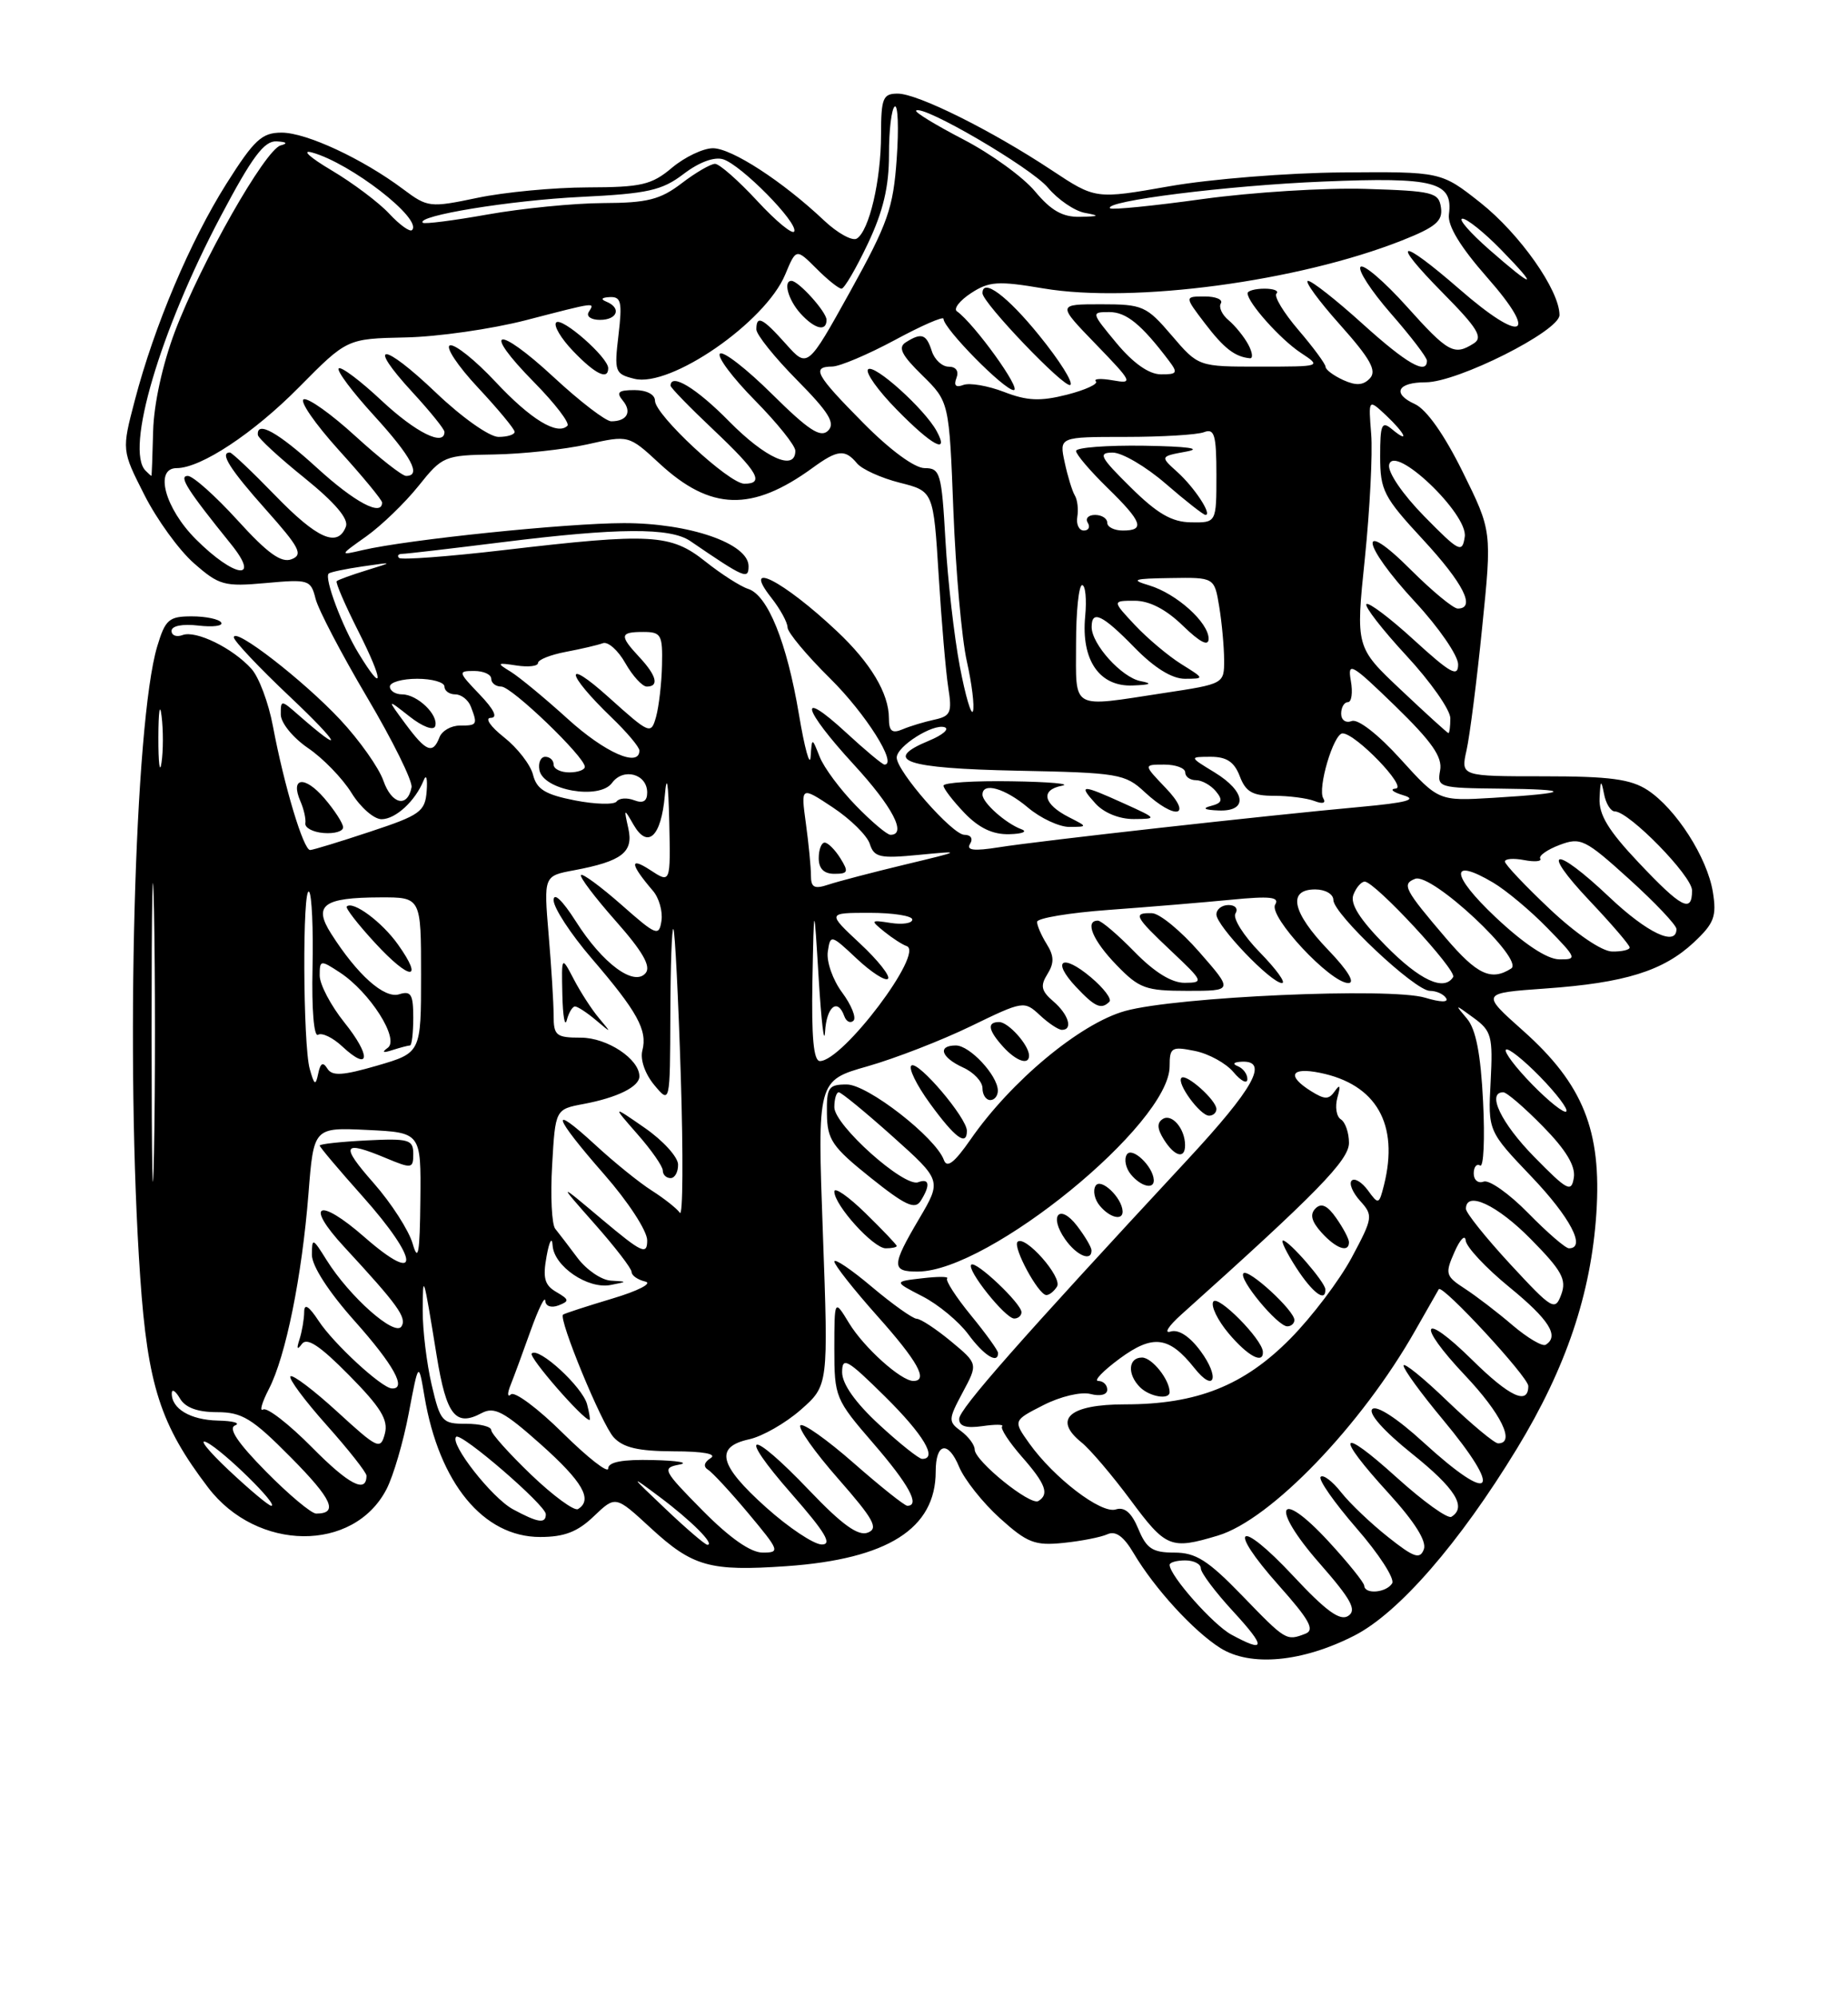 <?xml version="1.0" encoding="UTF-8" standalone="no"?>
<!DOCTYPE svg PUBLIC "-//W3C//DTD SVG 1.1//EN" "http://www.w3.org/Graphics/SVG/1.1/DTD/svg11.dtd" >
<svg xmlns="http://www.w3.org/2000/svg" xmlns:xlink="http://www.w3.org/1999/xlink" version="1.1" viewBox="0 0 237 256">
 <g >
 <path fill="currentColor"
d=" M 173.67 209.65 C 179.36 206.76 187.16 197.79 194.55 185.66 C 200.85 175.31 204.05 165.82 204.73 155.48 C 205.42 144.91 203.03 138.96 195.32 132.10 C 189.92 127.29 189.92 127.29 198.21 126.70 C 208.39 125.98 213.31 124.45 217.24 120.78 C 219.84 118.34 220.17 117.46 219.67 114.34 C 218.95 109.91 214.95 103.67 211.30 101.27 C 209.13 99.86 206.46 99.50 197.96 99.50 C 187.33 99.50 187.33 99.50 188.08 96.16 C 188.49 94.32 189.40 87.24 190.08 80.44 C 191.34 68.07 191.34 68.07 187.58 60.47 C 185.22 55.70 182.95 52.48 181.45 51.79 C 178.49 50.45 179.21 49.00 182.84 49.00 C 186.93 49.00 200.00 42.43 200.00 40.38 C 200.00 37.20 194.91 29.98 189.86 25.98 C 184.82 22.00 184.82 22.00 172.16 22.10 C 165.20 22.15 155.22 22.95 150.00 23.87 C 140.50 25.54 140.50 25.54 134.88 21.82 C 127.16 16.71 117.69 12.00 115.13 12.00 C 113.23 12.00 113.00 12.56 112.99 17.25 C 112.99 23.12 111.47 29.59 109.88 30.58 C 109.30 30.93 107.40 29.88 105.66 28.24 C 100.38 23.25 93.83 19.00 91.43 19.00 C 90.18 19.00 87.82 20.13 86.18 21.50 C 83.57 23.70 82.26 24.00 75.36 24.02 C 71.04 24.03 64.68 24.63 61.22 25.36 C 55.14 26.63 54.85 26.60 51.72 24.26 C 46.53 20.37 39.30 17.00 36.12 17.00 C 33.58 17.00 32.61 17.90 29.03 23.56 C 24.38 30.94 19.79 41.77 17.29 51.31 C 15.61 57.71 15.61 57.71 18.51 63.42 C 20.10 66.57 22.96 70.52 24.87 72.19 C 28.10 75.03 28.76 75.21 34.09 74.73 C 39.59 74.23 39.86 74.31 40.47 76.74 C 40.82 78.14 43.80 83.83 47.08 89.38 C 50.37 94.94 52.93 100.12 52.78 100.91 C 52.26 103.58 50.23 103.10 49.17 100.07 C 48.59 98.40 46.10 94.88 43.63 92.24 C 38.89 87.18 30.01 80.31 29.99 81.69 C 29.98 82.13 33.24 85.59 37.24 89.36 C 43.64 95.41 44.33 96.95 38.25 91.62 C 36.05 89.69 36.00 89.69 36.01 91.58 C 36.01 92.65 37.56 94.55 39.50 95.88 C 41.42 97.18 43.93 99.77 45.08 101.63 C 46.22 103.48 47.96 105.00 48.93 105.00 C 50.74 105.00 53.28 102.65 54.34 100.00 C 54.67 99.17 54.84 99.80 54.72 101.39 C 54.52 104.03 53.89 104.48 47.50 106.59 C 43.65 107.87 40.18 108.93 39.78 108.95 C 38.93 109.01 36.45 100.76 35.00 93.07 C 34.44 90.08 33.20 86.77 32.24 85.72 C 29.84 83.06 25.11 80.75 23.41 81.40 C 22.63 81.69 22.00 81.45 22.00 80.86 C 22.00 80.22 23.40 79.94 25.43 80.18 C 27.32 80.40 28.64 80.23 28.37 79.79 C 28.10 79.36 26.40 79.00 24.60 79.00 C 21.66 79.00 21.20 79.40 20.16 82.86 C 17.24 92.60 16.07 136.01 17.98 163.67 C 18.94 177.57 20.57 182.63 26.69 190.66 C 32.96 198.89 45.36 199.00 49.57 190.87 C 50.45 189.17 51.73 184.79 52.42 181.14 C 53.68 174.50 53.68 174.50 54.44 179.00 C 56.32 190.11 61.99 197.00 69.27 197.00 C 72.37 197.00 74.08 196.34 76.16 194.34 C 78.94 191.69 78.94 191.69 83.41 195.81 C 88.83 200.81 91.02 201.42 100.86 200.74 C 113.84 199.83 120.00 195.93 120.00 188.61 C 120.00 184.92 121.59 184.60 123.00 188.00 C 123.68 189.64 126.03 192.60 128.22 194.58 C 131.73 197.75 132.71 198.13 136.36 197.76 C 138.63 197.53 141.19 197.03 142.02 196.65 C 143.08 196.17 144.11 196.92 145.38 199.07 C 148.05 203.58 153.05 209.05 156.50 211.23 C 160.36 213.66 167.00 213.05 173.67 209.65 Z  M 44.00 106.04 C 44.00 105.53 42.91 103.85 41.59 102.31 C 39.06 99.37 37.19 99.62 38.53 102.71 C 38.96 103.69 39.25 104.96 39.16 105.53 C 39.08 106.10 40.13 106.66 41.51 106.77 C 42.88 106.88 44.00 106.56 44.00 106.04 Z  M 157.91 209.51 C 155.56 208.23 150.00 201.95 150.00 200.57 C 150.00 200.26 150.90 200.00 152.00 200.00 C 153.10 200.00 154.00 200.46 154.00 201.02 C 154.00 201.58 155.86 204.06 158.13 206.52 C 162.40 211.16 162.35 211.92 157.91 209.51 Z  M 159.29 204.50 C 154.91 199.98 153.36 199.00 150.60 199.00 C 147.81 199.00 147.03 198.49 145.99 195.97 C 145.12 193.88 144.23 193.11 143.09 193.47 C 141.22 194.06 135.16 189.43 132.00 185.00 C 129.92 182.08 129.92 182.08 133.81 180.10 C 136.00 178.98 138.65 178.36 139.85 178.67 C 141.10 179.00 142.00 178.77 142.00 178.12 C 142.00 177.50 141.48 177.00 140.85 177.00 C 140.22 177.00 141.46 175.71 143.60 174.13 C 147.86 171.00 149.93 171.26 153.18 175.35 C 155.76 178.60 156.48 176.57 153.96 173.16 C 152.57 171.28 151.14 170.35 150.12 170.67 C 149.23 170.95 149.85 169.97 151.50 168.49 C 168.92 152.88 173.00 148.70 173.00 146.49 C 173.00 145.18 172.53 143.83 171.96 143.47 C 171.39 143.12 171.19 141.86 171.52 140.67 C 171.95 139.16 171.85 138.91 171.20 139.84 C 170.42 140.96 169.91 140.96 168.13 139.85 C 164.99 137.89 165.54 136.75 169.25 137.50 C 176.51 138.96 179.45 144.09 177.49 151.90 C 176.86 154.40 176.78 154.43 175.43 152.57 C 174.65 151.51 173.72 150.95 173.35 151.32 C 172.98 151.69 173.47 152.86 174.44 153.93 C 176.12 155.79 176.08 156.09 173.35 161.19 C 171.78 164.11 168.25 168.78 165.49 171.57 C 159.54 177.60 153.50 180.00 144.29 180.00 C 137.15 180.00 134.99 181.89 138.70 184.88 C 139.81 185.77 142.63 189.09 144.98 192.25 C 149.53 198.39 150.13 198.64 156.19 196.82 C 162.97 194.79 174.62 182.68 181.52 170.50 C 183.08 167.75 184.43 165.38 184.52 165.24 C 184.96 164.55 196.00 176.49 196.00 177.65 C 196.00 180.15 193.60 179.03 188.81 174.31 C 182.31 167.91 181.54 169.57 187.89 176.29 C 192.53 181.19 194.38 185.00 192.13 185.00 C 191.66 185.00 188.73 182.56 185.63 179.59 C 182.54 176.61 180.00 174.56 180.00 175.03 C 180.00 175.51 182.25 178.60 185.00 181.90 C 192.90 191.39 191.50 193.05 182.53 184.85 C 179.16 181.77 176.53 180.07 175.99 180.61 C 175.45 181.15 177.47 183.43 181.04 186.29 C 186.64 190.77 188.15 193.17 186.14 194.41 C 185.67 194.71 182.52 192.44 179.14 189.39 C 171.68 182.64 171.11 183.77 178.11 191.42 C 181.44 195.08 183.00 197.56 182.60 198.59 C 182.10 199.90 181.33 199.64 178.02 197.01 C 175.83 195.28 173.12 192.70 172.00 191.28 C 170.89 189.86 169.70 188.96 169.37 189.29 C 169.04 189.63 171.12 192.59 173.98 195.89 C 176.85 199.18 178.90 202.36 178.54 202.94 C 177.79 204.15 175.02 204.39 174.96 203.25 C 174.94 202.84 172.89 200.29 170.41 197.60 C 163.91 190.54 162.81 193.06 169.21 200.35 C 173.28 204.99 174.04 206.37 172.91 207.11 C 171.86 207.81 170.06 206.50 165.84 201.98 C 158.82 194.47 157.21 195.59 164.03 203.24 C 167.94 207.63 168.65 208.92 167.41 209.40 C 164.96 210.34 164.92 210.32 159.29 204.50 Z  M 150.00 178.43 C 150.00 176.83 147.74 174.00 146.46 174.00 C 144.69 174.00 144.54 176.14 146.20 177.80 C 147.43 179.03 150.00 179.46 150.00 178.43 Z  M 161.96 173.25 C 161.87 171.64 156.18 165.90 155.60 166.83 C 155.26 167.38 156.15 169.22 157.58 170.92 C 160.04 173.83 162.05 174.91 161.96 173.25 Z  M 166.00 169.19 C 166.00 167.97 160.11 162.56 159.47 163.20 C 158.78 163.88 163.84 170.00 165.09 170.00 C 165.59 170.00 166.00 169.63 166.00 169.19 Z  M 169.97 165.25 C 169.93 164.32 165.31 159.00 164.54 159.00 C 164.23 159.00 165.00 160.57 166.24 162.49 C 168.35 165.74 170.04 166.99 169.97 165.25 Z  M 173.00 159.22 C 173.00 158.79 172.27 157.41 171.38 156.14 C 170.25 154.51 169.46 154.14 168.71 154.89 C 167.96 155.64 168.19 156.55 169.48 157.98 C 171.34 160.04 173.00 160.62 173.00 159.22 Z  M 90.09 193.59 C 85.02 188.45 84.86 188.15 87.12 187.72 C 88.43 187.48 86.91 187.21 83.75 187.14 C 79.82 187.04 78.00 187.39 78.00 188.22 C 78.00 188.89 75.39 186.85 72.19 183.69 C 69.00 180.53 66.00 178.30 65.53 178.72 C 65.07 179.15 65.04 178.60 65.49 177.50 C 65.93 176.40 67.09 173.25 68.07 170.50 C 69.06 167.75 69.89 166.05 69.93 166.72 C 69.97 167.42 70.68 167.67 71.62 167.32 C 73.05 166.77 73.01 166.57 71.35 165.60 C 69.83 164.72 69.59 163.80 70.10 161.00 C 70.45 159.06 70.80 158.45 70.87 159.63 C 71.03 162.30 75.39 165.27 78.31 164.70 C 80.50 164.27 80.50 164.27 78.32 164.14 C 77.12 164.06 75.22 162.76 74.08 161.25 C 72.95 159.74 71.66 158.05 71.21 157.50 C 70.76 156.95 70.58 153.28 70.81 149.34 C 71.22 142.18 71.22 142.18 74.84 141.50 C 79.16 140.69 82.00 139.29 82.00 137.96 C 82.00 135.74 77.87 133.00 74.50 133.00 C 71.32 133.00 71.00 132.74 71.00 130.15 C 71.00 128.58 70.71 123.92 70.36 119.79 C 69.73 112.27 69.73 112.27 73.60 111.55 C 79.77 110.39 81.27 109.24 80.58 106.17 C 80.00 103.58 80.02 103.57 81.25 105.71 C 83.07 108.86 84.79 107.25 85.26 101.98 C 85.51 99.05 85.71 100.21 85.83 105.37 C 86.00 113.23 86.00 113.23 83.38 111.51 C 80.68 109.75 80.82 110.77 83.73 114.17 C 84.52 115.08 85.01 116.82 84.83 118.02 C 84.52 120.06 84.17 119.92 79.71 115.98 C 77.07 113.66 74.73 111.93 74.51 112.15 C 74.29 112.38 76.29 115.02 78.95 118.03 C 82.40 121.92 83.51 123.85 82.81 124.71 C 81.34 126.51 77.28 123.51 73.84 118.08 C 72.13 115.40 71.00 114.32 71.00 115.38 C 71.00 116.36 73.19 119.71 75.87 122.83 C 81.74 129.66 83.06 132.05 82.38 134.65 C 82.08 135.79 82.72 137.64 83.90 139.06 C 85.93 141.50 85.93 141.50 85.97 130.08 C 85.99 123.80 86.16 118.85 86.36 119.08 C 86.56 119.31 86.99 127.81 87.31 137.97 C 87.63 148.13 87.58 155.99 87.19 155.45 C 86.81 154.90 85.19 153.62 83.59 152.60 C 81.98 151.58 78.72 148.94 76.34 146.74 C 70.35 141.23 70.91 143.03 77.50 150.54 C 80.56 154.03 83.00 157.77 83.00 158.98 C 83.00 160.90 82.34 160.60 77.25 156.33 C 71.51 151.50 71.51 151.50 76.25 156.86 C 78.86 159.81 81.00 162.58 81.00 163.03 C 81.00 163.49 81.79 164.03 82.75 164.26 C 83.73 164.48 81.86 165.45 78.50 166.45 C 75.20 167.44 72.37 168.36 72.21 168.50 C 71.59 169.03 77.15 182.51 78.69 184.21 C 79.91 185.55 81.83 186.00 86.40 186.02 C 90.20 186.02 91.99 186.36 91.14 186.89 C 90.29 187.43 90.17 187.98 90.80 188.38 C 91.36 188.72 93.70 191.25 96.00 194.00 C 99.98 198.76 100.07 199.00 97.81 199.00 C 96.26 199.00 93.58 197.12 90.09 193.59 Z  M 75.29 179.99 C 74.70 177.76 69.07 172.59 68.19 173.48 C 67.75 173.92 74.79 182.00 75.61 182.00 C 75.72 182.00 75.58 181.09 75.29 179.99 Z  M 86.96 149.25 C 86.94 148.29 85.03 146.19 82.71 144.58 C 78.50 141.66 78.50 141.66 81.75 145.37 C 83.54 147.40 85.00 149.50 85.00 150.03 C 85.00 150.57 85.45 151.00 86.00 151.00 C 86.55 151.00 86.98 150.21 86.96 149.25 Z  M 73.74 129.00 C 74.07 129.00 75.28 129.79 76.42 130.75 C 78.45 132.46 78.46 132.46 76.82 130.50 C 75.89 129.40 74.44 127.15 73.58 125.50 C 72.01 122.50 72.01 122.50 72.12 127.50 C 72.18 130.25 72.44 131.71 72.69 130.75 C 72.94 129.79 73.42 129.00 73.74 129.00 Z  M 85.35 193.40 C 80.73 189.03 80.70 188.95 84.60 191.87 C 88.63 194.88 91.75 198.00 90.72 198.00 C 90.43 198.00 88.01 195.93 85.35 193.40 Z  M 98.25 193.21 C 92.19 187.78 91.62 185.46 96.07 184.48 C 97.77 184.11 100.74 182.41 102.69 180.70 C 106.24 177.58 106.24 177.58 105.53 158.04 C 104.82 138.50 104.82 138.50 111.26 136.67 C 114.80 135.66 120.76 133.35 124.51 131.53 C 131.21 128.28 131.35 128.25 133.35 130.11 C 134.46 131.15 135.74 132.00 136.19 132.00 C 137.64 132.00 137.04 130.02 135.08 128.34 C 133.53 127.01 133.39 126.35 134.33 124.85 C 135.21 123.44 135.19 122.53 134.24 121.01 C 133.56 119.92 133.00 118.64 133.00 118.16 C 133.00 117.68 137.16 116.99 142.25 116.62 C 147.34 116.25 154.38 115.66 157.90 115.32 C 162.88 114.83 164.14 114.97 163.54 115.94 C 162.62 117.42 170.62 126.00 172.92 126.00 C 173.84 126.00 172.86 124.38 170.33 121.75 C 165.71 116.94 165.08 114.00 168.67 114.00 C 169.96 114.00 171.00 114.60 171.00 115.35 C 171.00 117.16 181.47 127.00 183.38 127.00 C 184.21 127.00 185.14 127.42 185.46 127.94 C 185.81 128.50 184.72 128.47 182.77 127.88 C 178.32 126.54 150.87 127.75 144.29 129.58 C 138.54 131.18 129.65 138.57 124.47 146.05 C 122.39 149.04 121.44 149.77 121.05 148.68 C 120.00 145.79 111.27 139.00 108.60 139.00 C 106.25 139.00 106.00 139.37 106.05 142.75 C 106.09 146.08 106.72 147.00 111.63 150.93 C 116.08 154.49 117.34 155.08 118.07 153.93 C 119.34 151.92 119.21 150.98 117.75 151.53 C 115.95 152.21 107.00 144.21 107.00 141.92 C 107.00 140.86 107.26 140.00 107.57 140.00 C 107.88 140.00 110.98 142.54 114.46 145.65 C 120.77 151.30 120.77 151.30 117.89 156.19 C 114.31 162.25 114.30 163.01 117.75 162.98 C 126.87 162.91 150.00 144.04 150.00 136.67 C 150.00 134.25 150.25 134.10 153.23 134.70 C 155.00 135.05 157.24 136.28 158.19 137.42 C 159.15 138.56 159.95 138.97 159.97 138.33 C 159.99 137.69 159.44 136.94 158.75 136.66 C 158.00 136.36 158.20 136.13 159.25 136.08 C 162.78 135.92 160.81 139.47 152.25 148.69 C 130.74 171.84 123.03 180.59 123.01 181.86 C 123.00 182.81 123.91 183.09 125.99 182.79 C 127.64 182.55 128.77 182.56 128.52 182.82 C 128.26 183.08 129.39 184.81 131.02 186.68 C 134.10 190.18 134.60 191.51 133.17 192.39 C 132.14 193.03 125.00 187.25 125.00 185.79 C 125.00 185.20 124.21 184.14 123.25 183.43 C 121.59 182.21 121.60 181.95 123.46 178.47 C 125.43 174.80 125.43 174.80 121.96 171.92 C 120.06 170.35 118.08 169.04 117.56 169.03 C 117.05 169.01 114.46 167.17 111.81 164.94 C 109.17 162.71 107.00 161.25 107.00 161.69 C 107.01 162.14 109.48 165.27 112.50 168.66 C 117.70 174.48 119.10 177.00 117.13 177.00 C 115.56 177.00 110.80 172.73 108.89 169.59 C 107.01 166.50 107.01 166.50 107.00 172.86 C 107.00 179.07 107.13 179.37 112.00 185.00 C 116.55 190.26 118.05 193.00 116.36 193.00 C 116.01 193.00 112.92 190.54 109.49 187.53 C 106.07 184.53 102.99 182.35 102.65 182.69 C 102.31 183.03 104.49 186.12 107.51 189.55 C 112.06 194.74 112.70 195.90 111.29 196.44 C 110.06 196.92 107.98 195.42 103.81 191.05 C 96.09 182.96 94.34 183.30 101.54 191.50 C 105.86 196.43 106.79 197.99 105.37 197.96 C 104.34 197.93 101.14 195.80 98.25 193.21 Z  M 128.00 173.42 C 128.00 173.10 126.43 170.92 124.51 168.58 C 122.59 166.23 121.22 164.11 121.47 163.86 C 121.72 163.61 120.28 163.60 118.27 163.84 C 114.62 164.26 114.62 164.26 118.29 166.15 C 120.31 167.18 122.95 169.37 124.17 171.01 C 126.18 173.74 128.00 174.88 128.00 173.42 Z  M 131.00 168.19 C 131.00 167.08 125.13 161.53 124.56 162.10 C 123.93 162.74 128.93 169.00 130.07 169.00 C 130.58 169.00 131.00 168.63 131.00 168.19 Z  M 135.56 164.90 C 136.29 163.71 131.44 158.23 130.50 159.17 C 129.84 159.82 133.17 165.98 134.19 165.99 C 134.57 166.00 135.19 165.50 135.56 164.90 Z  M 139.98 160.25 C 139.97 159.84 139.13 158.43 138.12 157.11 C 135.88 154.20 134.47 155.80 136.60 158.84 C 138.07 160.94 140.02 161.76 139.98 160.25 Z  M 115.00 159.70 C 115.00 159.54 113.20 157.65 111.00 155.50 C 108.80 153.35 107.00 152.10 107.00 152.72 C 107.00 154.47 112.01 160.00 113.59 160.00 C 114.37 160.00 115.00 159.87 115.00 159.70 Z  M 143.97 155.25 C 143.89 153.49 141.17 150.92 140.51 151.98 C 140.13 152.59 140.37 153.74 141.04 154.54 C 142.32 156.09 144.02 156.50 143.97 155.25 Z  M 147.97 151.25 C 147.89 149.49 145.17 146.92 144.51 147.98 C 144.13 148.59 144.37 149.74 145.04 150.54 C 146.32 152.09 148.02 152.50 147.97 151.25 Z  M 151.98 146.75 C 151.96 144.65 150.29 142.70 149.13 143.42 C 148.36 143.90 148.39 144.66 149.26 146.05 C 150.64 148.26 152.01 148.61 151.98 146.75 Z  M 124.00 144.94 C 124.00 143.29 117.81 136.00 116.90 136.56 C 116.45 136.84 117.52 139.05 119.29 141.47 C 122.48 145.85 124.00 146.97 124.00 144.94 Z  M 156.00 142.15 C 156.00 141.02 152.11 137.55 151.52 138.15 C 150.85 138.81 153.91 143.00 155.06 143.00 C 155.58 143.00 156.00 142.62 156.00 142.15 Z  M 127.97 139.75 C 127.91 137.80 124.36 134.00 122.59 134.00 C 120.19 134.00 120.68 135.53 123.50 136.82 C 124.88 137.44 126.00 138.64 126.00 139.48 C 126.00 140.32 126.45 141.00 127.00 141.00 C 127.55 141.00 127.99 140.44 127.97 139.75 Z  M 131.97 135.25 C 131.91 133.89 129.30 131.00 128.14 131.00 C 126.55 131.00 126.72 132.03 128.65 134.17 C 130.35 136.04 132.02 136.59 131.97 135.25 Z  M 142.28 128.39 C 142.61 128.05 141.55 126.65 139.90 125.26 C 136.22 122.16 134.80 123.09 138.00 126.50 C 140.43 129.08 141.23 129.44 142.28 128.39 Z  M 153.83 122.05 C 151.45 119.32 148.71 117.07 147.75 117.05 C 145.25 116.98 145.49 117.45 150.25 121.94 C 154.34 125.80 154.40 125.95 151.95 125.97 C 150.28 125.99 148.07 124.63 145.50 122.00 C 143.35 119.80 141.24 118.00 140.80 118.00 C 139.07 118.00 140.15 120.56 143.20 123.70 C 146.10 126.70 146.93 127.00 152.28 127.00 C 158.16 127.00 158.16 127.00 153.83 122.05 Z  M 161.59 122.09 C 159.49 119.94 158.07 117.69 158.44 117.09 C 158.82 116.48 158.43 116.00 157.56 116.00 C 156.70 116.00 156.00 116.54 156.00 117.21 C 156.00 118.67 163.00 126.00 164.41 126.00 C 164.96 126.00 163.69 124.24 161.59 122.09 Z  M 65.77 193.44 C 63.08 191.98 57.63 185.03 58.50 184.16 C 59.12 183.55 70.00 192.93 70.00 194.08 C 70.00 195.34 68.99 195.18 65.77 193.44 Z  M 34.12 188.62 C 30.49 184.94 29.23 183.06 30.15 182.70 C 30.89 182.40 29.90 182.12 27.95 182.08 C 24.41 182.00 21.97 180.55 22.03 178.55 C 22.05 177.97 22.52 178.29 23.08 179.25 C 23.76 180.42 25.33 181.00 27.83 181.00 C 31.05 181.00 32.35 181.80 37.31 186.81 C 42.61 192.16 43.44 194.00 40.55 194.00 C 39.93 194.00 37.04 191.58 34.12 188.62 Z  M 68.13 189.03 C 65.31 186.33 63.00 183.75 63.00 183.30 C 63.00 182.85 61.55 182.49 59.77 182.49 C 56.71 182.50 56.47 182.23 55.36 177.50 C 54.72 174.75 54.20 170.47 54.21 168.00 C 54.23 163.06 54.29 163.22 56.01 173.82 C 57.25 181.42 58.43 182.91 61.77 181.12 C 63.39 180.26 64.62 180.91 69.35 185.12 C 74.73 189.92 76.06 192.23 74.13 193.42 C 73.66 193.71 70.96 191.74 68.13 189.03 Z  M 29.35 188.45 C 26.68 185.94 25.40 184.33 26.50 184.87 C 28.58 185.88 35.84 193.00 34.79 193.00 C 34.46 193.00 32.01 190.95 29.35 188.45 Z  M 40.00 185.50 C 37.06 182.53 34.25 180.35 33.75 180.66 C 33.25 180.97 33.58 179.78 34.49 178.02 C 36.65 173.84 38.72 163.62 39.56 153.00 C 40.23 144.50 40.23 144.50 47.11 144.83 C 54.00 145.16 54.00 145.16 53.91 153.83 C 53.84 160.69 53.63 161.85 52.92 159.40 C 52.43 157.70 50.18 154.21 47.93 151.65 C 43.59 146.73 43.91 146.10 49.53 148.45 C 52.82 149.82 53.00 149.79 53.00 147.89 C 53.00 146.06 52.44 145.90 47.00 146.17 C 43.70 146.34 41.00 146.63 41.00 146.83 C 41.00 147.02 43.47 149.95 46.50 153.34 C 53.84 161.57 54.00 164.91 46.75 158.57 C 40.82 153.38 39.00 154.27 44.16 159.84 C 51.04 167.28 52.19 168.88 51.49 170.01 C 50.65 171.37 44.82 166.20 41.88 161.50 C 40.10 158.65 40.01 158.62 40.00 160.84 C 40.00 162.26 42.15 165.59 45.50 169.34 C 50.50 174.95 52.22 178.07 50.25 177.96 C 48.93 177.89 42.78 172.22 40.87 169.31 C 39.59 167.37 39.01 167.02 39.01 168.17 C 39.00 169.09 38.73 170.66 38.41 171.67 C 38.01 172.90 38.10 173.09 38.71 172.27 C 39.35 171.37 41.01 172.46 44.77 176.27 C 48.83 180.38 49.82 181.99 49.36 183.75 C 48.80 185.87 48.47 185.72 43.26 180.95 C 40.23 178.18 37.53 176.14 37.25 176.41 C 36.98 176.69 39.06 179.49 41.88 182.65 C 44.70 185.81 47.00 188.73 47.00 189.14 C 47.00 191.47 44.73 190.29 40.00 185.50 Z  M 112.75 182.60 C 109.70 179.79 108.00 177.38 108.00 175.89 C 108.00 173.84 108.64 174.20 113.50 179.00 C 118.45 183.89 120.31 187.02 118.25 186.99 C 117.84 186.98 115.36 185.01 112.75 182.60 Z  M 193.98 169.86 C 192.07 168.22 189.31 166.11 187.86 165.17 C 185.38 163.56 185.30 163.26 186.53 160.48 C 187.25 158.84 187.90 158.18 187.97 159.00 C 188.04 159.82 190.55 162.51 193.55 164.96 C 198.68 169.15 200.01 171.26 198.23 172.36 C 197.81 172.62 195.90 171.49 193.98 169.86 Z  M 193.69 162.04 C 190.56 158.65 188.00 155.46 188.00 154.94 C 188.00 152.57 192.00 154.43 196.32 158.82 C 200.31 162.86 200.93 164.00 200.23 165.91 C 199.43 168.07 199.10 167.88 193.69 162.04 Z  M 19.44 132.50 C 19.44 115.45 19.58 108.33 19.75 116.69 C 19.91 125.04 19.92 138.99 19.75 147.69 C 19.58 156.38 19.45 149.55 19.44 132.50 Z  M 195.98 155.48 C 193.54 152.99 190.97 151.18 190.27 151.45 C 189.57 151.72 189.00 151.25 189.00 150.41 C 189.00 149.57 189.37 149.11 189.82 149.39 C 190.27 149.67 190.44 145.98 190.20 141.20 C 189.90 135.10 189.28 131.92 188.14 130.57 C 186.53 128.67 186.54 128.67 189.00 130.47 C 191.29 132.14 191.47 132.83 191.17 138.63 C 190.83 144.97 190.83 144.97 196.42 150.83 C 201.39 156.04 203.46 160.00 201.21 160.00 C 200.77 160.00 198.42 157.97 195.98 155.48 Z  M 196.75 148.27 C 192.51 143.95 190.62 140.00 192.79 140.00 C 193.23 140.00 195.52 141.97 197.88 144.38 C 200.82 147.37 202.07 149.44 201.84 150.93 C 201.53 152.89 201.03 152.63 196.75 148.27 Z  M 196.50 139.00 C 194.37 136.82 192.85 134.81 193.13 134.54 C 193.40 134.26 195.37 135.82 197.50 138.00 C 199.63 140.18 201.15 142.19 200.87 142.46 C 200.60 142.74 198.63 141.18 196.50 139.00 Z  M 39.72 137.00 C 38.85 133.86 38.77 113.44 39.64 114.30 C 39.99 114.66 40.19 119.05 40.08 124.07 C 39.96 129.36 40.26 132.96 40.79 132.63 C 41.29 132.32 42.70 133.00 43.91 134.14 C 47.46 137.44 47.63 135.37 44.17 131.06 C 42.43 128.89 41.00 126.18 41.00 125.04 C 41.00 123.03 41.09 123.01 43.58 124.64 C 47.44 127.17 51.27 133.18 49.73 134.30 C 48.91 134.89 49.11 134.99 50.33 134.59 C 51.34 134.27 52.35 134.00 52.58 134.00 C 52.81 134.00 53.00 132.39 53.00 130.43 C 53.00 127.45 52.71 126.96 51.19 127.44 C 49.29 128.04 45.82 124.95 42.46 119.66 C 40.14 116.02 41.47 115.04 48.75 115.02 C 54.00 115.00 54.00 115.00 54.00 124.97 C 54.00 134.94 54.00 134.94 48.38 136.58 C 43.94 137.87 42.59 137.95 41.98 136.96 C 41.42 136.06 41.09 136.25 40.81 137.60 C 40.48 139.20 40.31 139.11 39.72 137.00 Z  M 51.04 121.06 C 48.99 118.17 45.26 115.41 44.47 116.19 C 44.28 116.39 45.92 118.50 48.12 120.88 C 52.57 125.70 54.42 125.81 51.04 121.06 Z  M 104.19 125.75 C 104.39 115.50 104.39 115.50 105.00 125.50 C 105.34 131.00 105.70 134.04 105.81 132.25 C 106.00 129.02 107.43 127.86 108.28 130.25 C 108.53 130.94 109.05 131.20 109.45 130.83 C 109.85 130.46 109.20 128.83 108.00 127.21 C 106.80 125.60 105.98 123.25 106.16 121.99 C 106.49 119.75 106.56 119.76 109.89 122.89 C 111.75 124.63 113.55 125.79 113.88 125.45 C 114.21 125.12 112.60 123.08 110.28 120.92 C 106.08 117.00 106.08 117.00 111.54 117.00 C 114.54 117.00 117.00 117.39 117.00 117.86 C 117.00 118.34 115.76 118.53 114.25 118.30 C 111.64 117.89 111.60 117.95 113.39 119.40 C 114.43 120.24 115.73 121.08 116.27 121.26 C 118.62 122.04 108.09 136.00 105.15 136.00 C 104.34 136.00 104.06 132.94 104.19 125.75 Z  M 177.68 121.18 C 174.37 117.83 173.12 115.84 173.57 114.68 C 173.92 113.76 174.58 113.00 175.02 113.00 C 176.33 113.00 186.88 124.38 186.36 125.23 C 185.20 127.10 182.08 125.65 177.68 121.18 Z  M 185.44 120.25 C 180.10 114.00 179.74 113.31 181.49 112.64 C 183.60 111.83 195.58 123.02 193.80 124.14 C 191.24 125.77 189.44 124.93 185.44 120.25 Z  M 191.78 117.54 C 186.03 112.11 185.88 109.81 191.48 113.12 C 193.14 114.10 196.28 116.72 198.45 118.95 C 202.24 122.83 202.30 123.00 199.95 122.96 C 198.39 122.94 195.42 120.97 191.78 117.54 Z  M 198.75 116.51 C 195.59 113.53 193.00 110.79 193.00 110.43 C 193.00 110.06 194.11 109.98 195.47 110.24 C 196.83 110.50 197.76 110.41 197.53 110.05 C 197.31 109.69 198.42 108.90 200.01 108.30 C 202.71 107.28 203.28 107.56 208.95 112.69 C 212.28 115.70 215.00 118.58 215.00 119.08 C 215.00 121.36 211.25 119.58 206.41 115.00 C 199.31 108.28 197.40 108.61 203.85 115.44 C 206.68 118.43 209.00 121.13 209.00 121.44 C 209.00 121.75 207.99 121.98 206.75 121.96 C 205.43 121.94 202.11 119.68 198.75 116.51 Z  M 210.15 110.56 C 206.28 106.47 205.03 104.42 205.14 102.31 C 205.25 99.95 205.34 99.86 205.71 101.75 C 205.94 102.99 206.57 104.00 207.09 104.00 C 208.91 104.00 217.00 112.27 217.00 114.13 C 217.00 117.09 215.66 116.39 210.15 110.56 Z  M 104.00 112.21 C 104.00 111.15 103.71 108.14 103.35 105.53 C 102.70 100.77 102.70 100.77 106.82 103.50 C 109.08 105.00 111.21 107.10 111.55 108.17 C 112.10 109.89 112.84 110.06 117.84 109.57 C 123.47 109.03 123.46 109.04 116.00 110.83 C 111.88 111.82 107.49 112.97 106.25 113.38 C 104.43 113.99 104.00 113.76 104.00 112.21 Z  M 107.77 110.00 C 107.08 108.90 106.18 108.00 105.76 108.00 C 105.34 108.00 105.00 108.90 105.00 110.00 C 105.00 111.34 105.67 112.00 107.01 112.00 C 108.77 112.00 108.86 111.75 107.77 110.00 Z  M 124.41 108.15 C 124.82 107.49 124.51 107.00 123.68 107.00 C 122.14 107.00 115.00 98.86 115.00 97.10 C 115.00 95.66 119.65 92.72 121.14 93.21 C 121.80 93.43 120.90 94.21 119.13 94.94 C 113.05 97.46 116.06 98.49 130.41 98.78 C 143.45 99.04 144.29 99.18 146.81 101.53 C 150.73 105.16 153.05 104.70 149.50 101.00 C 146.63 98.00 146.63 98.00 149.31 98.00 C 150.79 98.00 152.00 98.45 152.00 99.00 C 152.00 99.55 152.62 100.00 153.38 100.00 C 154.14 100.00 155.28 100.64 155.93 101.42 C 156.86 102.54 156.73 102.93 155.30 103.30 C 154.13 103.60 154.46 103.81 156.25 103.88 C 160.08 104.05 159.82 101.47 155.75 98.99 C 152.50 97.01 152.50 97.01 155.27 97.00 C 157.32 97.00 158.30 97.66 159.00 99.50 C 159.76 101.50 160.64 102.00 163.39 102.00 C 165.29 102.00 167.62 102.30 168.58 102.67 C 169.64 103.08 170.08 102.94 169.71 102.33 C 168.93 101.08 171.03 94.00 172.18 94.00 C 173.85 94.00 180.54 100.94 179.00 101.07 C 178.18 101.14 178.62 101.53 180.00 101.94 C 181.84 102.49 180.38 102.88 174.50 103.42 C 162.58 104.50 133.13 107.79 128.10 108.60 C 124.88 109.11 123.89 108.99 124.41 108.15 Z  M 131.00 106.29 C 128.99 105.55 126.00 102.89 126.00 101.85 C 126.00 100.21 128.88 101.03 131.82 103.50 C 133.45 104.88 135.85 105.99 137.14 105.99 C 139.50 105.97 139.50 105.97 137.08 104.74 C 133.79 103.06 133.39 101.25 136.19 100.71 C 137.46 100.47 134.56 100.21 129.75 100.14 C 124.94 100.06 121.00 100.31 121.00 100.70 C 121.00 101.08 122.21 102.65 123.69 104.20 C 125.55 106.13 127.32 106.98 129.44 106.92 C 131.12 106.88 131.82 106.59 131.00 106.29 Z  M 144.14 102.98 C 138.69 100.51 138.24 100.51 140.50 103.00 C 141.58 104.19 143.56 104.99 145.40 104.98 C 148.45 104.96 148.43 104.92 144.14 102.98 Z  M 109.76 103.25 C 107.75 101.19 105.66 98.38 105.12 97.00 C 104.13 94.50 104.13 94.50 103.96 97.00 C 103.87 98.38 103.19 95.92 102.46 91.56 C 100.91 82.33 98.46 76.28 95.95 75.48 C 94.97 75.17 92.50 73.59 90.45 71.96 C 86.01 68.43 83.53 68.29 64.59 70.51 C 57.49 71.34 51.46 71.79 51.18 71.51 C 50.90 71.23 51.08 71.00 51.58 70.99 C 52.09 70.99 57.88 70.31 64.46 69.49 C 79.28 67.64 85.97 67.60 88.53 69.35 C 95.50 74.11 96.00 74.32 96.00 72.57 C 96.00 69.66 88.40 67.04 80.00 67.05 C 72.62 67.06 52.36 69.15 46.50 70.51 C 43.50 71.21 43.50 71.21 47.00 68.73 C 48.92 67.36 51.92 64.47 53.66 62.30 C 56.74 58.45 56.98 58.35 63.39 58.25 C 67.01 58.19 72.37 57.61 75.30 56.96 C 80.63 55.76 80.63 55.76 84.57 59.40 C 91.13 65.47 96.44 65.62 104.21 59.97 C 107.42 57.63 108.37 57.54 109.91 59.39 C 110.54 60.15 113.01 61.27 115.39 61.87 C 119.71 62.96 119.71 62.96 120.38 73.73 C 120.74 79.65 121.30 86.13 121.61 88.12 C 122.12 91.32 121.92 91.79 119.84 92.24 C 118.55 92.52 116.71 93.07 115.75 93.48 C 114.40 94.05 114.00 93.72 114.00 92.06 C 114.00 88.88 111.66 84.97 107.33 80.90 C 100.40 74.38 95.00 71.65 98.93 76.63 C 100.07 78.08 101.00 79.79 101.00 80.42 C 101.00 81.05 103.46 84.00 106.47 86.97 C 111.03 91.48 115.15 98.00 113.43 98.00 C 113.17 98.00 110.94 96.14 108.48 93.87 C 102.21 88.10 102.88 90.80 109.50 98.00 C 114.47 103.40 116.35 107.00 114.20 107.00 C 113.76 107.00 111.76 105.31 109.76 103.25 Z  M 73.73 102.59 C 69.94 101.85 68.83 101.17 68.36 99.31 C 68.04 98.02 66.36 95.86 64.64 94.50 C 62.89 93.12 62.14 92.02 62.94 92.01 C 63.87 92.00 63.37 90.95 61.50 89.00 C 58.74 86.12 58.72 86.00 60.81 86.00 C 62.02 86.00 63.00 86.45 63.00 87.00 C 63.00 87.55 63.58 88.00 64.29 88.00 C 65.62 88.00 75.00 97.01 75.00 98.28 C 75.00 98.68 74.10 99.00 73.00 99.00 C 71.90 99.00 71.00 98.55 71.00 98.00 C 71.00 97.45 70.52 97.00 69.93 97.00 C 69.34 97.00 69.00 97.77 69.18 98.71 C 69.68 101.29 76.87 102.56 78.49 100.35 C 79.94 98.36 83.00 99.19 83.00 101.58 C 83.00 102.70 82.47 103.01 81.33 102.57 C 80.41 102.22 79.40 102.29 79.08 102.73 C 78.76 103.16 76.35 103.10 73.73 102.59 Z  M 179.61 97.29 C 176.76 94.14 174.15 92.11 173.36 92.42 C 172.59 92.71 172.00 92.30 172.00 91.47 C 172.00 90.66 172.39 90.00 172.86 90.00 C 173.34 90.00 173.51 88.76 173.24 87.25 C 172.80 84.75 173.31 85.04 178.94 90.50 C 183.65 95.08 185.01 97.03 184.69 98.75 C 184.29 100.93 184.54 101.00 192.39 101.08 C 201.83 101.17 201.46 101.66 191.50 102.26 C 184.50 102.68 184.50 102.68 179.61 97.29 Z  M 20.31 94.50 C 20.32 91.20 20.50 89.97 20.72 91.77 C 20.95 93.57 20.94 96.27 20.71 97.77 C 20.49 99.27 20.30 97.80 20.31 94.50 Z  M 72.83 92.16 C 69.90 89.50 66.60 86.78 65.50 86.10 C 63.65 84.97 63.71 84.91 66.25 85.30 C 67.76 85.53 69.00 85.39 69.00 84.97 C 69.00 84.56 70.61 83.92 72.57 83.55 C 74.54 83.18 76.67 82.68 77.32 82.44 C 77.97 82.20 79.27 83.35 80.20 85.00 C 81.14 86.65 82.38 88.00 82.95 88.00 C 84.56 88.00 84.21 86.60 82.00 84.23 C 79.41 81.45 79.48 81.00 82.50 81.00 C 84.79 81.00 84.99 81.36 84.90 85.25 C 84.85 87.59 84.50 90.56 84.14 91.87 C 83.49 94.18 83.35 94.12 78.07 89.38 C 72.24 84.13 72.53 86.28 78.42 91.95 C 80.39 93.84 82.00 95.75 82.00 96.20 C 82.00 98.42 77.58 96.47 72.83 92.16 Z  M 51.99 92.77 C 49.60 89.54 49.60 89.54 52.53 91.84 C 54.18 93.14 55.61 93.68 55.81 93.08 C 56.28 91.65 53.53 89.00 51.57 89.00 C 50.71 89.00 50.00 88.55 50.00 88.00 C 50.00 87.45 51.58 87.00 53.50 87.00 C 55.42 87.00 57.00 87.45 57.00 88.00 C 57.00 88.55 57.63 89.00 58.39 89.00 C 59.16 89.00 60.06 89.71 60.39 90.58 C 61.27 92.88 61.20 93.00 58.97 93.00 C 57.85 93.00 56.68 93.67 56.36 94.50 C 55.51 96.71 54.65 96.36 51.99 92.77 Z  M 179.68 88.44 C 173.86 82.96 173.86 82.96 175.04 71.55 C 175.68 65.28 176.05 58.11 175.85 55.63 C 175.49 51.12 175.49 51.12 177.75 53.23 C 180.26 55.60 180.83 56.94 178.50 55.00 C 177.20 53.92 177.00 54.40 177.00 58.49 C 177.00 62.85 177.44 63.71 182.50 69.17 C 187.69 74.78 189.31 78.00 186.95 78.00 C 186.38 78.00 183.68 75.77 180.95 73.05 C 174.08 66.17 174.54 69.66 181.50 77.17 C 184.53 80.44 187.00 84.03 187.00 85.16 C 187.00 86.85 186.03 86.31 181.37 82.06 C 178.28 79.23 175.52 77.15 175.24 77.43 C 174.96 77.71 177.26 80.68 180.36 84.03 C 183.46 87.37 186.00 90.99 186.00 92.06 C 186.00 93.13 185.89 93.98 185.75 93.96 C 185.61 93.94 182.88 91.46 179.68 88.44 Z  M 123.09 85.40 C 122.37 81.60 121.54 74.34 121.25 69.25 C 120.76 60.62 120.58 60.00 118.58 60.00 C 117.30 60.00 114.15 57.69 110.72 54.22 C 104.58 48.02 104.03 47.01 106.75 46.98 C 107.71 46.96 111.31 45.44 114.75 43.59 C 118.19 41.73 121.00 40.51 121.00 40.86 C 121.00 42.10 128.78 50.00 130.00 50.00 C 131.09 50.00 124.94 41.47 122.72 39.90 C 122.26 39.58 123.07 38.53 124.52 37.58 C 126.84 36.06 127.98 35.98 133.83 36.97 C 145.36 38.91 166.49 36.08 179.80 30.82 C 184.12 29.11 185.05 28.33 184.80 26.61 C 184.52 24.66 183.80 24.48 175.13 24.21 C 169.98 24.05 160.59 24.64 154.26 25.51 C 147.94 26.39 142.59 26.92 142.37 26.70 C 141.45 25.78 157.43 23.77 169.73 23.27 C 184.00 22.68 186.37 23.30 185.82 27.49 C 185.63 28.93 187.28 31.65 190.74 35.58 C 197.45 43.20 195.27 44.12 187.18 37.07 C 179.43 30.34 178.19 30.61 185.03 37.54 C 189.50 42.06 190.23 43.25 189.00 44.02 C 186.48 45.62 185.72 45.20 180.38 39.25 C 177.54 36.09 174.89 33.82 174.49 34.20 C 174.09 34.59 175.84 37.28 178.38 40.19 C 180.92 43.09 183.00 45.81 183.00 46.23 C 183.00 48.11 180.38 46.60 174.74 41.50 C 171.39 38.47 168.25 36.00 167.75 36.00 C 167.25 36.00 169.09 38.53 171.85 41.62 C 175.74 45.98 176.60 47.52 175.69 48.49 C 174.84 49.40 173.91 49.46 172.26 48.71 C 171.02 48.14 170.00 47.38 170.00 47.02 C 170.00 46.66 168.44 44.54 166.53 42.31 C 164.63 40.09 163.35 37.98 163.70 37.63 C 164.05 37.28 163.36 37.00 162.17 37.00 C 160.98 37.00 160.00 37.27 160.00 37.59 C 160.00 38.79 164.22 43.51 166.82 45.22 C 169.50 46.99 169.49 46.99 161.60 46.99 C 153.69 47.00 153.69 47.00 150.27 43.00 C 147.03 39.21 146.55 39.00 141.21 39.00 C 135.58 39.00 135.58 39.00 140.54 44.12 C 145.25 48.99 145.36 49.22 142.72 48.75 C 141.18 48.48 140.21 48.54 140.54 48.88 C 140.88 49.21 139.21 49.98 136.83 50.59 C 133.40 51.46 131.72 51.38 128.75 50.23 C 126.69 49.44 124.35 49.04 123.55 49.34 C 122.58 49.71 122.29 49.42 122.66 48.45 C 123.00 47.57 122.61 47.00 121.67 47.00 C 120.83 47.00 119.85 46.10 119.50 45.00 C 118.80 42.81 118.18 42.60 116.16 43.88 C 115.13 44.53 115.63 45.52 118.28 48.11 C 121.73 51.50 121.73 51.50 122.27 65.50 C 122.57 73.20 123.34 81.86 123.99 84.75 C 124.64 87.64 124.99 90.52 124.78 91.15 C 124.57 91.78 123.81 89.19 123.09 85.40 Z  M 120.12 55.25 C 118.57 52.41 112.09 46.58 111.33 47.34 C 110.94 47.73 112.60 50.06 115.02 52.52 C 119.54 57.13 121.80 58.34 120.12 55.25 Z  M 133.27 42.99 C 129.17 37.93 126.00 35.58 126.00 37.58 C 126.00 38.81 136.52 49.80 137.26 49.34 C 137.69 49.07 135.89 46.21 133.27 42.99 Z  M 160.09 44.17 C 159.55 43.16 158.41 41.76 157.57 41.05 C 156.72 40.35 156.27 39.37 156.57 38.89 C 156.87 38.40 155.94 38.00 154.51 38.00 C 151.90 38.00 151.90 38.00 154.52 41.44 C 156.97 44.65 158.36 45.73 160.29 45.92 C 160.72 45.96 160.63 45.18 160.09 44.17 Z  M 138.00 82.50 C 138.00 78.38 138.35 75.00 138.78 75.00 C 139.20 75.00 139.38 76.81 139.17 79.01 C 138.64 84.61 141.00 88.04 145.27 87.86 C 147.59 87.77 147.87 87.61 146.27 87.30 C 143.85 86.83 140.00 82.57 140.00 80.37 C 140.00 78.12 141.38 78.78 145.50 83.00 C 148.04 85.60 150.30 87.00 151.95 87.00 C 154.50 86.99 154.50 86.99 151.50 85.12 C 149.85 84.09 147.18 81.85 145.56 80.13 C 142.63 77.00 142.63 77.00 145.52 77.00 C 147.41 77.00 149.54 78.10 151.70 80.20 C 153.92 82.35 155.00 82.89 155.00 81.87 C 155.00 79.78 150.87 76.08 147.38 75.03 C 144.93 74.30 145.34 74.16 150.12 74.09 C 155.74 74.00 155.74 74.00 156.36 77.75 C 156.70 79.81 156.98 82.88 156.99 84.58 C 157.00 87.65 156.99 87.66 149.25 88.83 C 137.19 90.67 138.00 91.12 138.00 82.50 Z  M 45.99 83.75 C 43.89 80.32 41.56 74.10 42.15 73.52 C 42.34 73.33 44.30 72.92 46.50 72.60 C 50.50 72.02 50.50 72.02 47.00 73.10 C 45.08 73.69 43.36 74.32 43.18 74.49 C 43.01 74.66 44.25 77.54 45.95 80.90 C 49.24 87.42 49.26 89.12 45.99 83.75 Z  M 25.12 69.12 C 21.15 65.15 19.76 60.00 22.66 60.00 C 25.76 60.00 32.51 55.54 38.35 49.63 C 44.50 43.41 44.50 43.41 52.00 43.25 C 56.12 43.17 63.06 42.17 67.41 41.05 C 76.61 38.67 76.30 38.71 75.50 40.00 C 75.16 40.55 75.81 41.00 76.94 41.00 C 79.20 41.00 79.73 39.46 77.75 38.66 C 76.99 38.35 77.16 38.13 78.20 38.08 C 79.66 38.01 79.82 38.71 79.32 42.95 C 78.76 47.66 78.86 47.93 81.35 48.55 C 85.97 49.71 98.13 41.32 100.69 35.21 C 102.10 31.83 102.10 31.83 104.69 34.41 C 106.11 35.84 107.56 37.00 107.92 37.00 C 108.28 37.00 109.79 34.41 111.29 31.25 C 113.27 27.08 114.01 23.94 114.01 19.81 C 114.00 16.68 114.34 13.91 114.75 13.65 C 115.16 13.40 115.28 16.41 115.00 20.34 C 114.56 26.68 113.87 28.63 109.04 37.35 C 103.57 47.20 103.57 47.20 100.80 44.10 C 97.79 40.73 97.00 40.34 97.00 42.22 C 97.00 42.89 99.34 45.81 102.21 48.71 C 106.30 52.85 107.16 54.24 106.20 55.20 C 105.24 56.16 103.70 55.15 99.02 50.52 C 95.74 47.27 92.73 44.94 92.33 45.33 C 91.94 45.73 93.95 48.41 96.81 51.31 C 99.66 54.20 102.00 57.11 102.00 57.78 C 102.00 60.45 98.17 58.74 93.50 54.00 C 89.33 49.76 86.00 47.74 86.00 49.44 C 86.00 49.69 88.47 52.23 91.50 55.09 C 97.21 60.49 98.08 62.00 95.46 62.00 C 93.50 62.00 84.00 53.18 84.00 51.36 C 84.00 50.56 82.92 50.00 81.38 50.00 C 79.30 50.00 78.99 50.28 79.87 51.34 C 81.08 52.80 80.41 54.00 78.39 54.00 C 77.69 54.00 74.37 51.46 71.03 48.36 C 63.66 41.54 61.65 42.05 68.50 49.00 C 71.18 51.72 73.10 54.23 72.77 54.57 C 71.48 55.85 68.04 53.75 63.52 48.91 C 60.93 46.15 58.32 44.06 57.70 44.27 C 57.09 44.47 58.70 46.90 61.29 49.67 C 63.88 52.44 66.00 55.00 66.00 55.35 C 66.00 55.71 65.07 56.00 63.93 56.00 C 62.77 56.00 59.22 53.49 55.92 50.34 C 49.04 43.78 46.88 43.74 52.91 50.29 C 55.16 52.73 57.00 55.01 57.00 55.36 C 57.00 57.27 53.31 55.44 48.94 51.35 C 46.21 48.79 43.73 46.93 43.44 47.22 C 43.15 47.51 45.19 50.23 47.96 53.26 C 52.77 58.53 54.09 61.00 52.08 61.00 C 51.57 61.00 48.66 58.71 45.59 55.91 C 42.53 53.11 39.55 50.98 38.96 51.18 C 38.37 51.38 40.39 54.30 43.44 57.68 C 46.50 61.05 49.00 64.08 49.00 64.41 C 49.00 66.25 45.49 64.38 40.69 60.00 C 35.66 55.41 32.89 53.86 33.07 55.75 C 33.11 56.16 35.79 58.64 39.04 61.25 C 42.96 64.42 44.74 66.51 44.36 67.50 C 43.31 70.23 40.68 69.06 35.29 63.50 C 32.36 60.48 29.74 58.00 29.48 58.00 C 28.13 58.00 29.48 60.14 34.08 65.30 C 38.43 70.18 38.91 71.10 37.39 71.68 C 36.07 72.19 34.31 70.92 30.46 66.68 C 27.62 63.56 24.75 61.00 24.08 61.00 C 22.87 61.00 24.01 62.79 29.63 69.75 C 33.51 74.55 30.07 74.07 25.12 69.12 Z  M 78.00 47.19 C 78.00 45.81 72.06 40.60 71.33 41.33 C 70.96 41.71 71.93 43.37 73.51 45.01 C 76.34 47.96 78.00 48.77 78.00 47.19 Z  M 106.00 41.00 C 106.00 39.98 102.41 36.00 101.50 36.00 C 100.41 36.00 101.09 38.44 102.65 40.17 C 104.47 42.18 106.00 42.56 106.00 41.00 Z  M 182.65 66.17 C 179.88 63.35 177.96 60.53 178.15 59.58 C 178.74 56.79 188.30 65.88 187.85 68.80 C 187.53 70.94 187.15 70.75 182.65 66.17 Z  M 138.16 66.25 C 138.32 65.29 138.18 64.05 137.84 63.50 C 137.51 62.95 136.92 61.04 136.54 59.25 C 135.84 56.00 135.84 56.00 144.34 56.00 C 149.01 56.00 153.55 55.73 154.42 55.39 C 155.75 54.88 156.00 55.74 156.00 60.89 C 156.00 67.00 156.00 67.00 152.75 66.95 C 150.28 66.92 148.42 65.84 145.00 62.46 C 141.08 58.59 140.78 58.02 142.69 58.01 C 143.89 58.00 146.96 59.80 149.50 62.00 C 152.04 64.20 154.34 66.00 154.60 66.00 C 155.50 66.00 153.18 62.47 150.98 60.49 C 148.77 58.50 148.77 58.50 152.14 57.88 C 154.27 57.49 152.30 57.22 146.75 57.13 C 141.94 57.06 138.00 57.36 138.00 57.80 C 138.00 58.24 139.80 60.35 142.00 62.50 C 146.50 66.89 146.90 68.00 144.00 68.00 C 142.90 68.00 142.00 67.55 142.00 67.00 C 142.00 66.45 141.30 66.00 140.44 66.00 C 139.58 66.00 139.16 66.45 139.50 67.00 C 139.84 67.55 139.61 68.00 139.00 68.00 C 138.38 68.00 138.00 67.21 138.16 66.25 Z  M 18.67 60.33 C 16.02 57.68 20.51 42.46 28.29 27.75 C 32.33 20.11 33.88 18.03 35.47 18.12 C 36.77 18.19 36.96 18.38 35.99 18.64 C 34.01 19.18 25.77 33.67 22.43 42.50 C 20.84 46.72 19.73 51.78 19.64 55.24 C 19.56 58.40 19.46 60.99 19.42 60.99 C 19.37 61.00 19.03 60.70 18.67 60.33 Z  M 143.19 43.98 C 139.93 40.05 139.91 40.00 142.27 40.00 C 144.45 40.00 146.38 41.57 149.92 46.25 C 151.09 47.80 150.97 48.00 148.87 47.98 C 147.34 47.97 145.33 46.55 143.19 43.98 Z  M 191.00 32.00 C 188.53 29.83 186.97 28.05 187.55 28.03 C 188.12 28.01 190.35 29.80 192.50 32.00 C 197.46 37.08 196.80 37.08 191.00 32.00 Z  M 97.11 25.75 C 94.69 23.14 92.26 21.00 91.70 21.00 C 91.15 21.00 89.21 22.12 87.41 23.50 C 84.67 25.59 83.02 26.01 77.32 26.03 C 73.57 26.05 66.92 26.71 62.54 27.49 C 58.16 28.27 54.41 28.75 54.22 28.55 C 53.33 27.66 65.44 25.68 74.48 25.24 C 83.11 24.82 84.90 24.41 87.68 22.29 C 89.66 20.78 91.62 20.06 92.75 20.42 C 95.08 21.16 102.35 28.53 101.86 29.66 C 101.66 30.12 99.52 28.36 97.11 25.75 Z  M 49.92 27.39 C 48.59 25.96 45.25 23.45 42.50 21.82 C 39.75 20.19 38.62 19.17 40.00 19.54 C 44.96 20.90 54.24 28.09 52.84 29.49 C 52.57 29.77 51.25 28.82 49.92 27.39 Z  M 132.74 24.53 C 131.23 22.71 127.09 19.71 123.56 17.88 C 120.02 16.04 117.29 14.38 117.49 14.18 C 118.31 13.35 132.23 21.48 134.39 24.05 C 135.67 25.58 137.80 27.03 139.11 27.28 C 141.11 27.65 141.00 27.74 138.50 27.79 C 136.28 27.84 134.79 26.99 132.74 24.53 Z "/>
</g>
</svg>